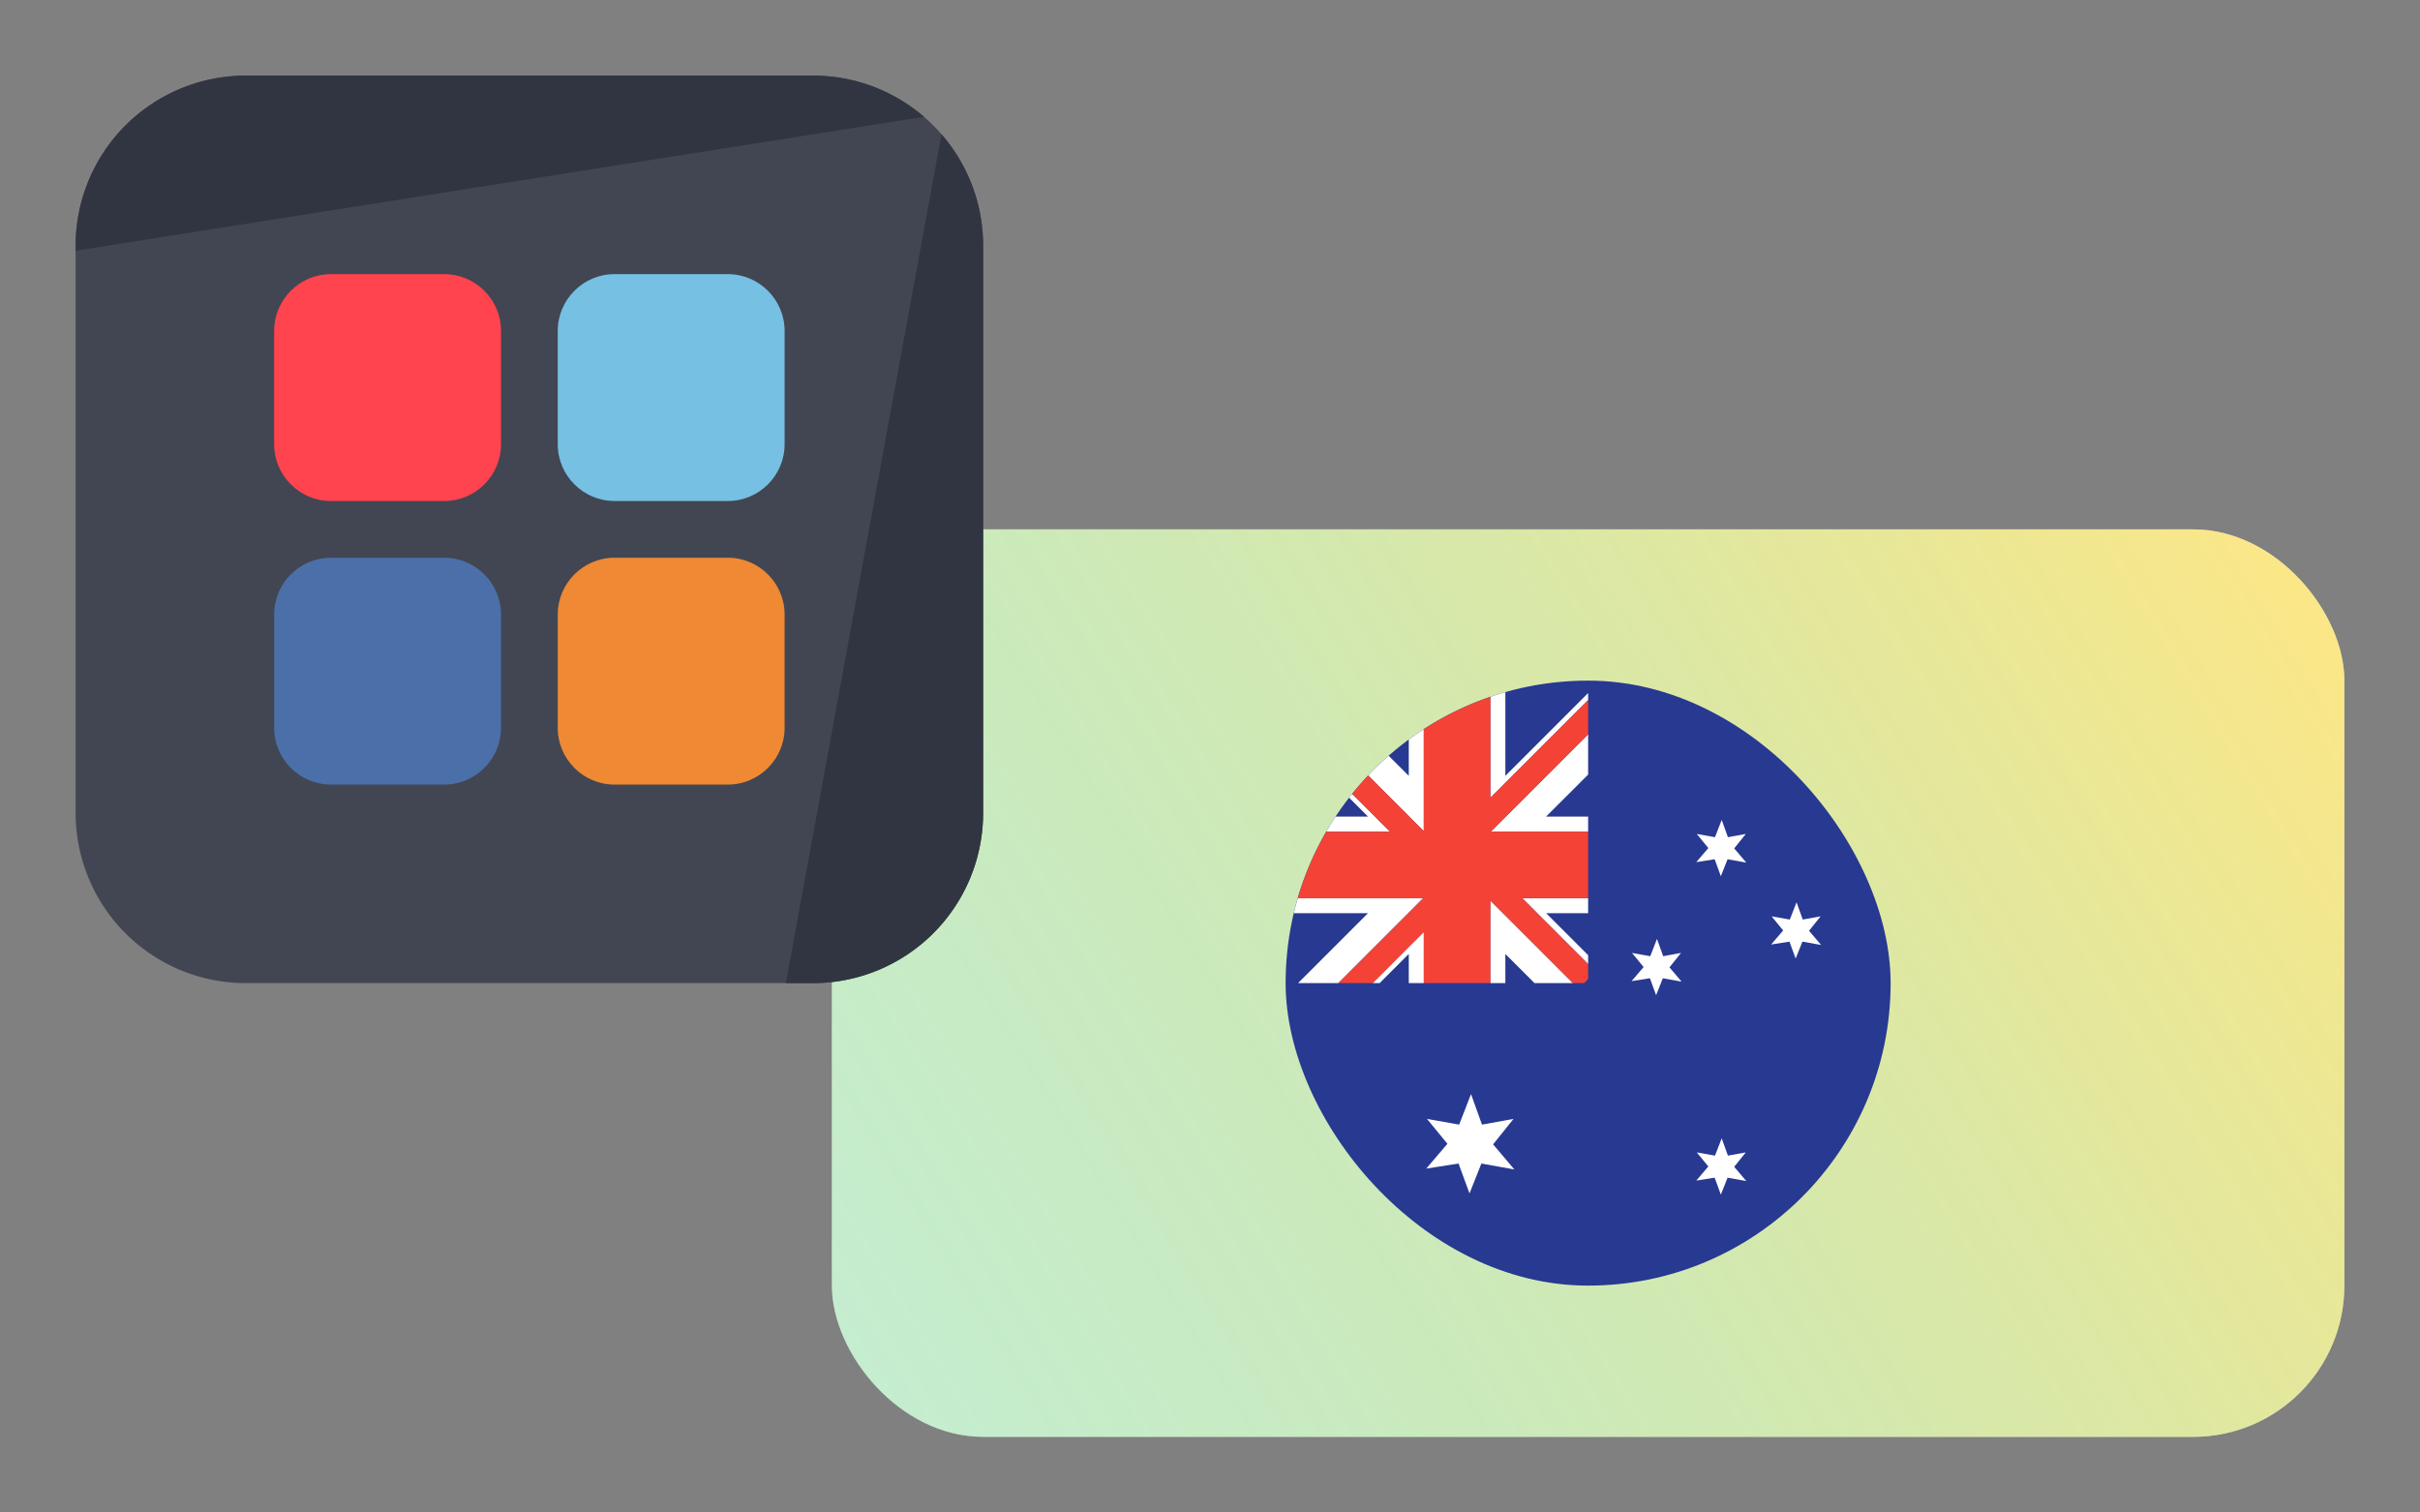 <svg width="64" height="40" fill="none" xmlns="http://www.w3.org/2000/svg"><rect width="100%" height="100%" fill="#808080" stroke="none"/><rect x="22" y="14" width="40" height="24" rx="4" fill="#fff"/><rect x="22" y="14" width="40" height="24" rx="4" fill="url(#prefix__paint0_radial_22407_90075)"/><rect x="34" y="18" width="16" height="16" rx="8" fill="#283991"/><path d="M46.17 22.055l-.307.382.32.376-.495-.089-.178.448-.164-.448-.485.076.318-.372-.306-.373.482.086.178-.457.164.457.472-.086zM39.487 30.264l.54-.673-.834.151-.29-.807-.314.807-.85-.15.54.657-.561.657.855-.135.29.791.314-.79.872.156-.562-.664zM45.863 30.858l.306-.381-.472.085-.164-.457-.178.457-.482-.085.306.372-.318.373.485-.077.164.448.178-.447.494.088-.319-.376zM47.843 24.615l.305-.381-.472.085-.164-.457-.178.457-.482-.085.306.373-.318.372.485-.076.163.448.179-.448.494.088-.319-.376zM44.457 25.202l-.306.381.32.377-.495-.088-.178.447-.164-.448-.485.076.318-.372-.306-.373.482.086.178-.457.164.457.472-.086zM39.414 18.429c.13-.045.263-.086.397-.124v2.213L42 18.329v.185L39.414 21.1v-2.671zM35.321 21.596h.858l-.5-.5.082-.102 1 1h-1.685a8.1 8.1 0 01.245-.398zM42 25.262v.233l-1.742-1.742H42v.398h-1.11L42 25.26zM37.257 25.228V26h.397v-1.353L36.301 26h.185l.77-.77zM37.64 23.753h-3.318a8.005 8.005 0 00-.105.398h1.961l-1.848 1.848h1.064l2.246-2.246zM42 21.994v-.398h-1.112L42 20.485V19.42l-2.573 2.573H42zM37.257 20.518l-.532-.531c-.188.166-.37.34-.541.522l1.073 1.073.01.012.387.386v-2.696a8.017 8.017 0 00-.397.274v.96zM40.582 26l-.771-.771v.77h-.398v-2.183l2.184 2.183h-1.015z" fill="#fff"/><path d="M40.656 24.152l-.397-.398H42v-1.76h-2.572l-.014.014v-.014h.014L42 19.422v-.907L39.414 21.1V18.43a7.966 7.966 0 00-1.76.855v2.696l.014.013h-.014v-.013l-.386-.386.003.002h-.014v-.014l-1.073-1.073a8.047 8.047 0 00-.423.485l1 1h-1.684a7.94 7.94 0 00-.755 1.76h3.319l.014-.015v.014h-.014l-.384.384v.014h-.014L35.395 26h.907l1.353-1.353V26h1.76v-2.183L41.597 26h.3c.034-.036.069-.071.102-.108v-.396l-1.344-1.344z" fill="#F44336"/><g clip-path="url(#prefix__clip0_22407_90075)"><path d="M2 6.5A4.5 4.5 0 016.5 2h15A4.5 4.5 0 0126 6.5v15a4.5 4.5 0 01-4.5 4.5h-15A4.5 4.5 0 012 21.5v-15z" fill="#414652"/><path d="M14.75 16.25c0-.825.675-1.5 1.5-1.5h3c.825 0 1.5.675 1.5 1.5v3c0 .825-.675 1.5-1.5 1.5h-3c-.825 0-1.5-.675-1.5-1.5v-3z" fill="#EF8933"/><path d="M7.25 16.25c0-.825.675-1.5 1.5-1.5h3c.825 0 1.5.675 1.5 1.5v3c0 .825-.675 1.5-1.5 1.5h-3c-.825 0-1.5-.675-1.5-1.5v-3z" fill="#4B6FA8"/><path d="M14.75 8.75c0-.825.675-1.5 1.5-1.5h3c.825 0 1.5.675 1.5 1.5v3c0 .825-.675 1.5-1.5 1.5h-3c-.825 0-1.5-.675-1.5-1.5v-3z" fill="#76C0E3"/><path d="M7.25 8.75c0-.825.675-1.5 1.5-1.5h3c.825 0 1.5.675 1.5 1.5v3c0 .825-.675 1.5-1.5 1.5h-3c-.825 0-1.5-.675-1.5-1.5v-3z" fill="#FF444F"/><path d="M6.5 2A4.5 4.5 0 002 6.5v.13l22.436-3.54A4.482 4.482 0 0021.5 2h-15zM24.899 3.55L20.783 26h.717a4.5 4.5 0 004.5-4.5v-15c0-1.128-.415-2.16-1.101-2.95z" fill="#303541"/></g><defs><radialGradient id="prefix__paint0_radial_22407_90075" cx="0" cy="0" r="1" gradientUnits="userSpaceOnUse" gradientTransform="matrix(40 -24 444.205 740.344 22 38)"><stop stop-color="#0DB43D" stop-opacity=".24"/><stop offset="1" stop-color="#FFCD00" stop-opacity=".48"/></radialGradient><clipPath id="prefix__clip0_22407_90075"><path fill="#fff" transform="translate(2 2)" d="M0 0h24v24H0z"/></clipPath></defs></svg>